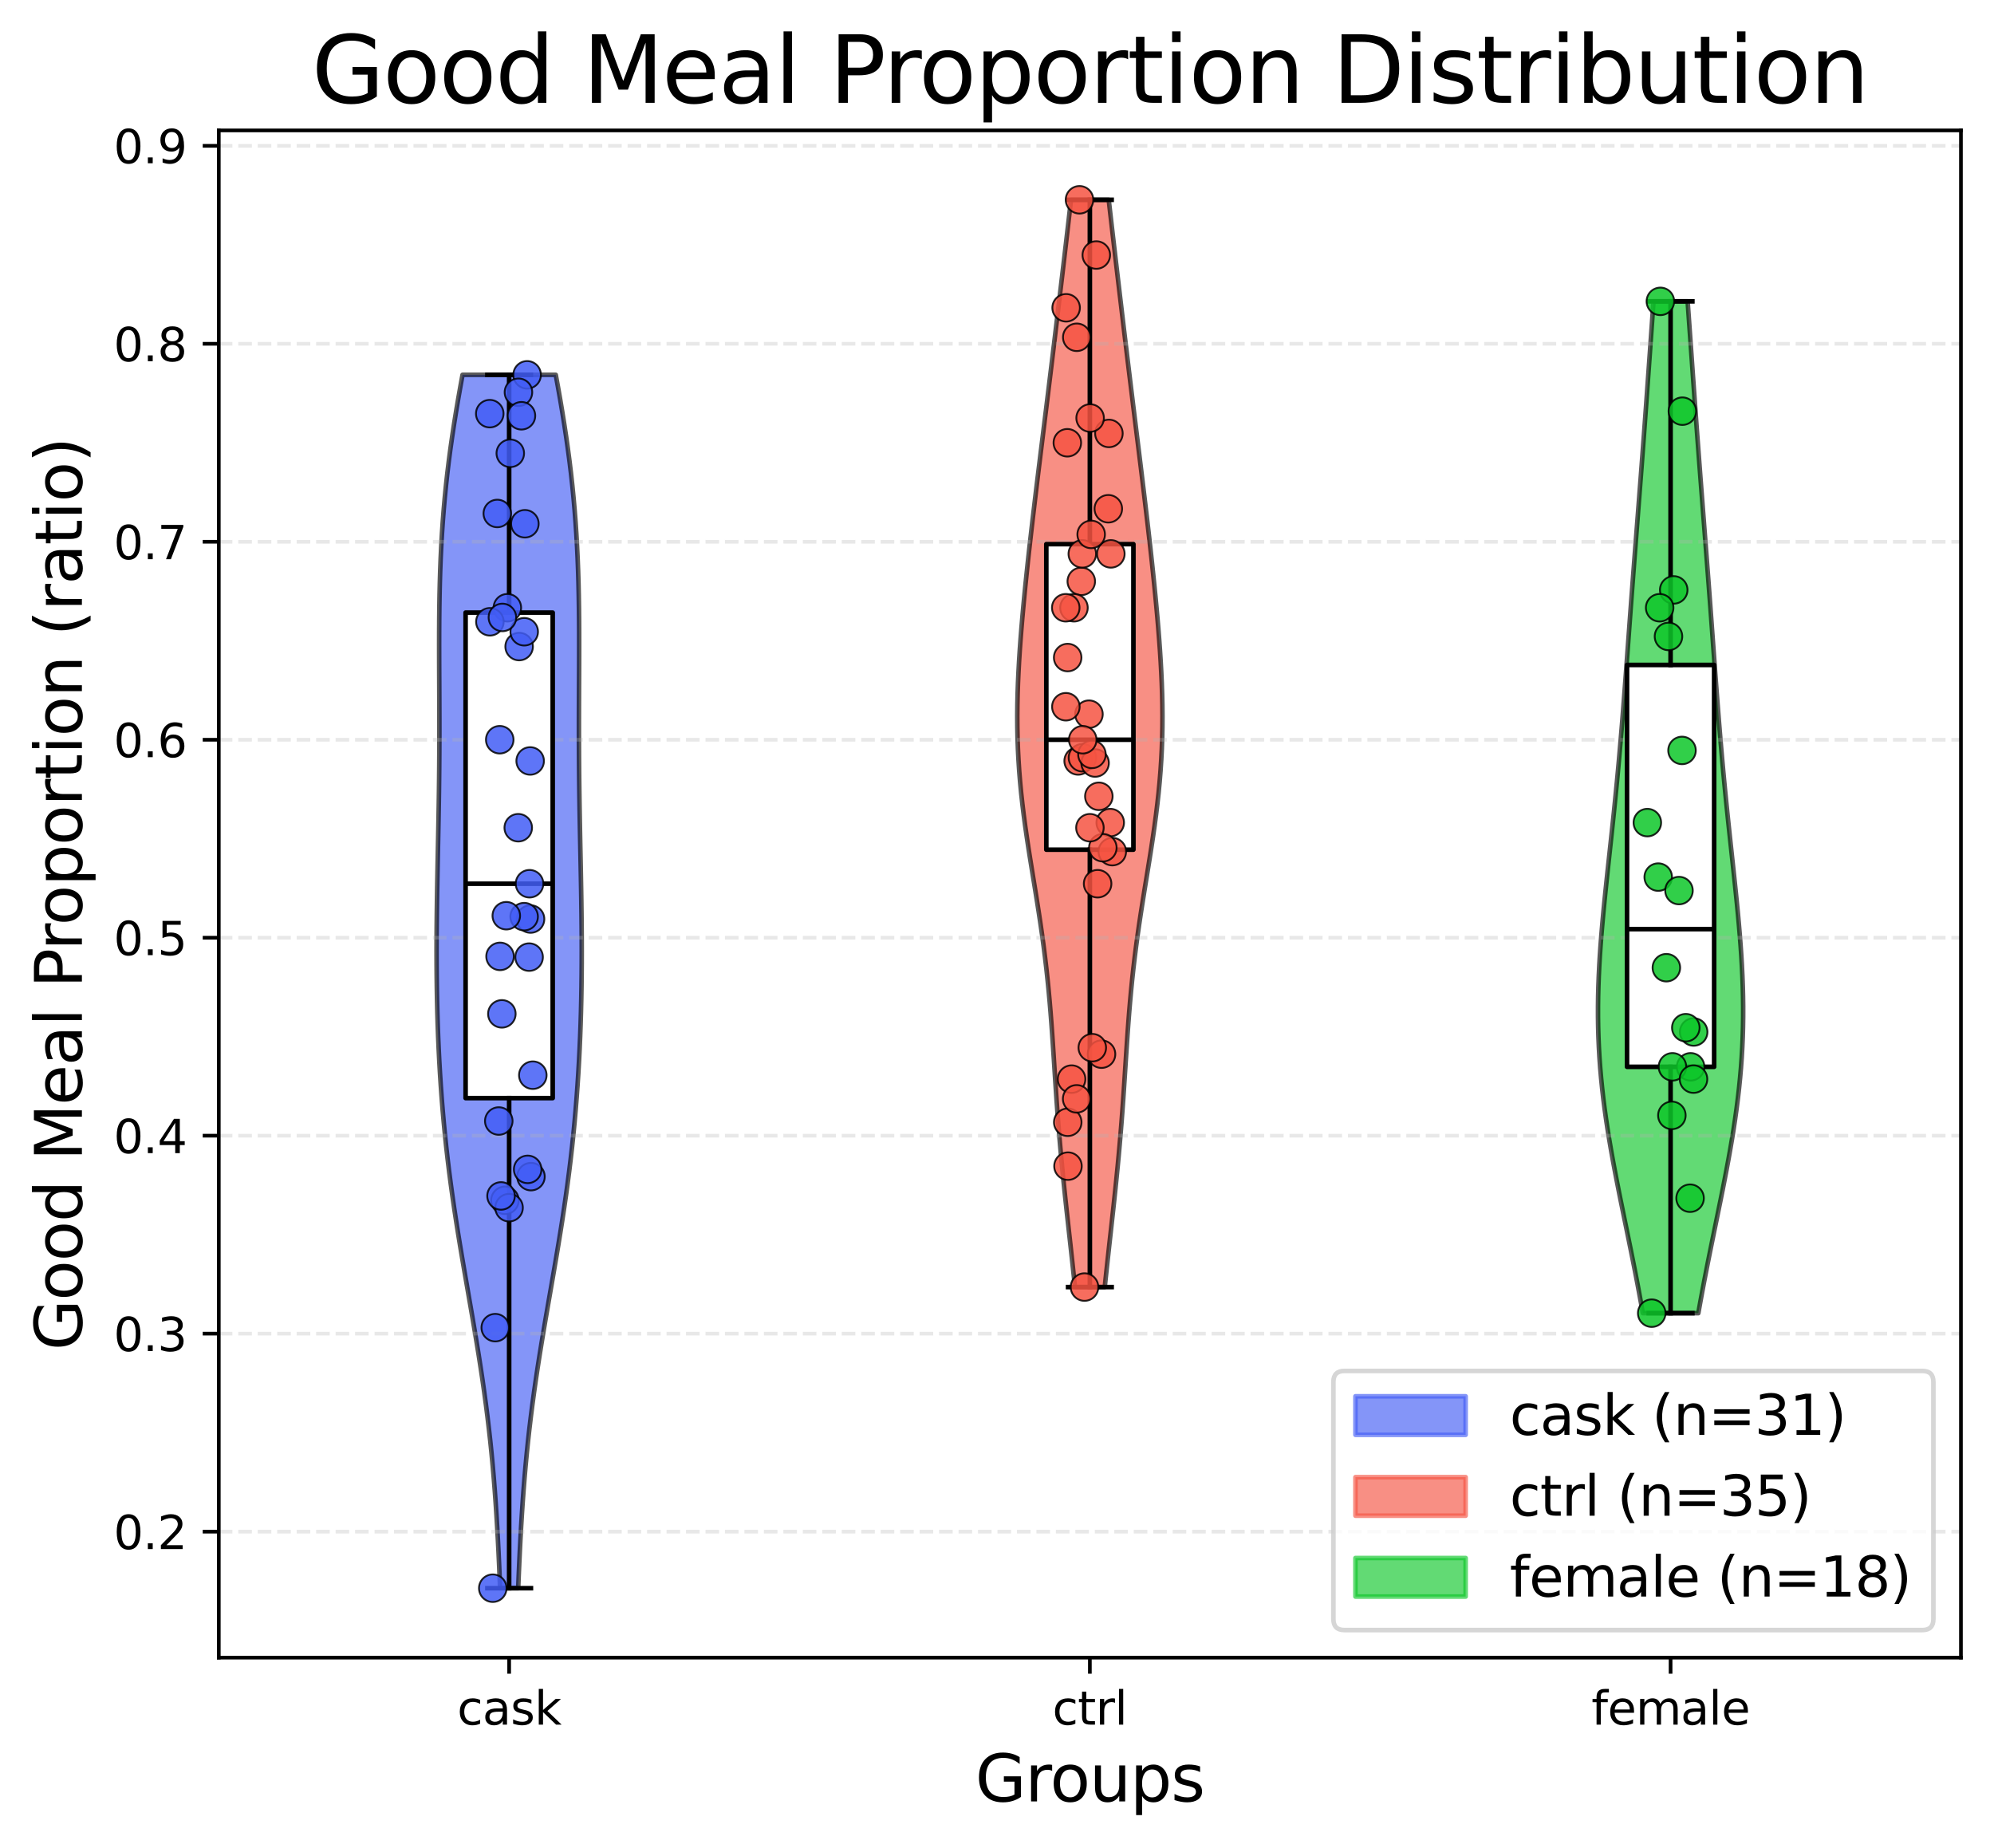 <?xml version="1.0" encoding="utf-8" standalone="no"?>
<!DOCTYPE svg PUBLIC "-//W3C//DTD SVG 1.1//EN"
  "http://www.w3.org/Graphics/SVG/1.1/DTD/svg11.dtd">
<svg xmlns:xlink="http://www.w3.org/1999/xlink" width="434.293pt" height="402.464pt" viewBox="0 0 434.293 402.464" xmlns="http://www.w3.org/2000/svg" version="1.1">
 <defs>
  <style type="text/css">*{stroke-linejoin: round; stroke-linecap: butt}</style>
 </defs>
 <g id="figure_1">
  <g id="patch_1">
   <path d="M 0 402.464 
L 434.293 402.464 
L 434.293 0 
L 0 0 
z
" style="fill: #ffffff"/>
  </g>
  <g id="axes_1">
   <g id="patch_2">
    <path d="M 47.653 361.037 
L 427.092 361.037 
L 427.092 28.397 
L 47.653 28.397 
z
" style="fill: #ffffff"/>
   </g>
   <g id="PolyCollection_1">
    <defs>
     <path id="m149f234df2" d="M 112.863 -56.547 
L 108.922 -56.547 
L 108.813 -59.217 
L 108.696 -61.886 
L 108.571 -64.556 
L 108.435 -67.225 
L 108.287 -69.895 
L 108.125 -72.564 
L 107.948 -75.234 
L 107.753 -77.903 
L 107.541 -80.573 
L 107.309 -83.242 
L 107.056 -85.912 
L 106.782 -88.581 
L 106.485 -91.25 
L 106.167 -93.92 
L 105.827 -96.589 
L 105.465 -99.259 
L 105.084 -101.928 
L 104.684 -104.598 
L 104.267 -107.267 
L 103.835 -109.937 
L 103.392 -112.606 
L 102.938 -115.276 
L 102.478 -117.945 
L 102.015 -120.614 
L 101.551 -123.284 
L 101.09 -125.953 
L 100.634 -128.623 
L 100.187 -131.292 
L 99.752 -133.962 
L 99.33 -136.631 
L 98.925 -139.301 
L 98.537 -141.97 
L 98.169 -144.64 
L 97.822 -147.309 
L 97.496 -149.978 
L 97.192 -152.648 
L 96.911 -155.317 
L 96.651 -157.987 
L 96.414 -160.656 
L 96.199 -163.326 
L 96.005 -165.995 
L 95.832 -168.665 
L 95.678 -171.334 
L 95.544 -174.004 
L 95.429 -176.673 
L 95.331 -179.342 
L 95.251 -182.012 
L 95.188 -184.681 
L 95.14 -187.351 
L 95.107 -190.02 
L 95.088 -192.69 
L 95.082 -195.359 
L 95.089 -198.029 
L 95.107 -200.698 
L 95.135 -203.368 
L 95.171 -206.037 
L 95.213 -208.706 
L 95.262 -211.376 
L 95.313 -214.045 
L 95.367 -216.715 
L 95.421 -219.384 
L 95.473 -222.054 
L 95.522 -224.723 
L 95.567 -227.393 
L 95.606 -230.062 
L 95.639 -232.732 
L 95.665 -235.401 
L 95.683 -238.07 
L 95.694 -240.74 
L 95.699 -243.409 
L 95.697 -246.079 
L 95.69 -248.748 
L 95.68 -251.418 
L 95.669 -254.087 
L 95.657 -256.757 
L 95.649 -259.426 
L 95.645 -262.096 
L 95.649 -264.765 
L 95.663 -267.434 
L 95.69 -270.104 
L 95.732 -272.773 
L 95.792 -275.443 
L 95.872 -278.112 
L 95.974 -280.782 
L 96.101 -283.451 
L 96.253 -286.121 
L 96.432 -288.79 
L 96.639 -291.46 
L 96.876 -294.129 
L 97.142 -296.798 
L 97.437 -299.468 
L 97.762 -302.137 
L 98.115 -304.807 
L 98.495 -307.476 
L 98.901 -310.146 
L 99.331 -312.815 
L 99.782 -315.485 
L 100.253 -318.154 
L 100.74 -320.824 
L 121.045 -320.824 
L 121.045 -320.824 
L 121.532 -318.154 
L 122.003 -315.485 
L 122.454 -312.815 
L 122.884 -310.146 
L 123.29 -307.476 
L 123.67 -304.807 
L 124.023 -302.137 
L 124.348 -299.468 
L 124.643 -296.798 
L 124.909 -294.129 
L 125.146 -291.46 
L 125.353 -288.79 
L 125.532 -286.121 
L 125.684 -283.451 
L 125.811 -280.782 
L 125.913 -278.112 
L 125.993 -275.443 
L 126.053 -272.773 
L 126.095 -270.104 
L 126.122 -267.434 
L 126.136 -264.765 
L 126.14 -262.096 
L 126.136 -259.426 
L 126.128 -256.757 
L 126.116 -254.087 
L 126.105 -251.418 
L 126.095 -248.748 
L 126.088 -246.079 
L 126.086 -243.409 
L 126.091 -240.74 
L 126.102 -238.07 
L 126.12 -235.401 
L 126.146 -232.732 
L 126.179 -230.062 
L 126.218 -227.393 
L 126.263 -224.723 
L 126.312 -222.054 
L 126.364 -219.384 
L 126.418 -216.715 
L 126.472 -214.045 
L 126.523 -211.376 
L 126.572 -208.706 
L 126.614 -206.037 
L 126.65 -203.368 
L 126.678 -200.698 
L 126.696 -198.029 
L 126.703 -195.359 
L 126.697 -192.69 
L 126.678 -190.02 
L 126.645 -187.351 
L 126.597 -184.681 
L 126.534 -182.012 
L 126.454 -179.342 
L 126.356 -176.673 
L 126.241 -174.004 
L 126.107 -171.334 
L 125.953 -168.665 
L 125.78 -165.995 
L 125.586 -163.326 
L 125.371 -160.656 
L 125.134 -157.987 
L 124.874 -155.317 
L 124.593 -152.648 
L 124.289 -149.978 
L 123.963 -147.309 
L 123.616 -144.64 
L 123.248 -141.97 
L 122.86 -139.301 
L 122.455 -136.631 
L 122.033 -133.962 
L 121.598 -131.292 
L 121.151 -128.623 
L 120.695 -125.953 
L 120.234 -123.284 
L 119.77 -120.614 
L 119.307 -117.945 
L 118.847 -115.276 
L 118.393 -112.606 
L 117.95 -109.937 
L 117.518 -107.267 
L 117.101 -104.598 
L 116.701 -101.928 
L 116.32 -99.259 
L 115.958 -96.589 
L 115.618 -93.92 
L 115.3 -91.25 
L 115.003 -88.581 
L 114.729 -85.912 
L 114.476 -83.242 
L 114.244 -80.573 
L 114.032 -77.903 
L 113.837 -75.234 
L 113.66 -72.564 
L 113.498 -69.895 
L 113.35 -67.225 
L 113.214 -64.556 
L 113.089 -61.886 
L 112.972 -59.217 
L 112.863 -56.547 
z
" style="stroke: #000000; stroke-opacity: 0.65"/>
    </defs>
    <g clip-path="url(#pdf82a7d4a0)">
     <use xlink:href="#m149f234df2" x="0" y="402.464" style="fill: #425df5; fill-opacity: 0.65; stroke: #000000; stroke-opacity: 0.65"/>
    </g>
   </g>
   <g id="PolyCollection_2">
    <defs>
     <path id="m8a3a10d1df" d="M 240.616 -122.133 
L 234.129 -122.133 
L 233.879 -124.525 
L 233.622 -126.918 
L 233.361 -129.31 
L 233.098 -131.702 
L 232.832 -134.094 
L 232.568 -136.486 
L 232.305 -138.878 
L 232.047 -141.27 
L 231.795 -143.662 
L 231.551 -146.054 
L 231.315 -148.446 
L 231.09 -150.838 
L 230.875 -153.23 
L 230.672 -155.622 
L 230.48 -158.014 
L 230.298 -160.406 
L 230.126 -162.798 
L 229.962 -165.19 
L 229.803 -167.583 
L 229.648 -169.975 
L 229.493 -172.367 
L 229.335 -174.759 
L 229.171 -177.151 
L 228.998 -179.543 
L 228.813 -181.935 
L 228.613 -184.327 
L 228.394 -186.719 
L 228.156 -189.111 
L 227.897 -191.503 
L 227.616 -193.895 
L 227.313 -196.287 
L 226.989 -198.679 
L 226.646 -201.071 
L 226.286 -203.463 
L 225.912 -205.856 
L 225.529 -208.248 
L 225.14 -210.64 
L 224.75 -213.032 
L 224.364 -215.424 
L 223.988 -217.816 
L 223.625 -220.208 
L 223.282 -222.6 
L 222.962 -224.992 
L 222.669 -227.384 
L 222.406 -229.776 
L 222.177 -232.168 
L 221.983 -234.56 
L 221.826 -236.952 
L 221.705 -239.344 
L 221.622 -241.736 
L 221.575 -244.129 
L 221.562 -246.521 
L 221.584 -248.913 
L 221.636 -251.305 
L 221.717 -253.697 
L 221.825 -256.089 
L 221.956 -258.481 
L 222.109 -260.873 
L 222.282 -263.265 
L 222.471 -265.657 
L 222.674 -268.049 
L 222.891 -270.441 
L 223.119 -272.833 
L 223.357 -275.225 
L 223.604 -277.617 
L 223.858 -280.009 
L 224.12 -282.402 
L 224.387 -284.794 
L 224.66 -287.186 
L 224.938 -289.578 
L 225.22 -291.97 
L 225.505 -294.362 
L 225.794 -296.754 
L 226.085 -299.146 
L 226.379 -301.538 
L 226.673 -303.93 
L 226.969 -306.322 
L 227.265 -308.714 
L 227.561 -311.106 
L 227.857 -313.498 
L 228.151 -315.89 
L 228.445 -318.282 
L 228.737 -320.675 
L 229.028 -323.067 
L 229.318 -325.459 
L 229.607 -327.851 
L 229.894 -330.243 
L 230.18 -332.635 
L 230.465 -335.027 
L 230.749 -337.419 
L 231.033 -339.811 
L 231.316 -342.203 
L 231.598 -344.595 
L 231.88 -346.987 
L 232.16 -349.379 
L 232.439 -351.771 
L 232.716 -354.163 
L 232.991 -356.555 
L 233.262 -358.947 
L 241.483 -358.947 
L 241.483 -358.947 
L 241.754 -356.555 
L 242.029 -354.163 
L 242.306 -351.771 
L 242.585 -349.379 
L 242.865 -346.987 
L 243.147 -344.595 
L 243.429 -342.203 
L 243.712 -339.811 
L 243.996 -337.419 
L 244.28 -335.027 
L 244.565 -332.635 
L 244.851 -330.243 
L 245.138 -327.851 
L 245.427 -325.459 
L 245.717 -323.067 
L 246.008 -320.675 
L 246.3 -318.282 
L 246.594 -315.89 
L 246.888 -313.498 
L 247.184 -311.106 
L 247.48 -308.714 
L 247.776 -306.322 
L 248.072 -303.93 
L 248.366 -301.538 
L 248.66 -299.146 
L 248.951 -296.754 
L 249.24 -294.362 
L 249.525 -291.97 
L 249.807 -289.578 
L 250.085 -287.186 
L 250.358 -284.794 
L 250.625 -282.402 
L 250.887 -280.009 
L 251.141 -277.617 
L 251.388 -275.225 
L 251.626 -272.833 
L 251.854 -270.441 
L 252.071 -268.049 
L 252.274 -265.657 
L 252.463 -263.265 
L 252.636 -260.873 
L 252.789 -258.481 
L 252.92 -256.089 
L 253.028 -253.697 
L 253.109 -251.305 
L 253.161 -248.913 
L 253.183 -246.521 
L 253.17 -244.129 
L 253.123 -241.736 
L 253.04 -239.344 
L 252.919 -236.952 
L 252.762 -234.56 
L 252.568 -232.168 
L 252.339 -229.776 
L 252.076 -227.384 
L 251.783 -224.992 
L 251.463 -222.6 
L 251.12 -220.208 
L 250.757 -217.816 
L 250.381 -215.424 
L 249.995 -213.032 
L 249.605 -210.64 
L 249.216 -208.248 
L 248.833 -205.856 
L 248.459 -203.463 
L 248.099 -201.071 
L 247.756 -198.679 
L 247.432 -196.287 
L 247.129 -193.895 
L 246.848 -191.503 
L 246.589 -189.111 
L 246.351 -186.719 
L 246.132 -184.327 
L 245.932 -181.935 
L 245.747 -179.543 
L 245.574 -177.151 
L 245.41 -174.759 
L 245.252 -172.367 
L 245.097 -169.975 
L 244.942 -167.583 
L 244.783 -165.19 
L 244.619 -162.798 
L 244.447 -160.406 
L 244.265 -158.014 
L 244.073 -155.622 
L 243.87 -153.23 
L 243.655 -150.838 
L 243.43 -148.446 
L 243.194 -146.054 
L 242.95 -143.662 
L 242.698 -141.27 
L 242.44 -138.878 
L 242.177 -136.486 
L 241.913 -134.094 
L 241.647 -131.702 
L 241.384 -129.31 
L 241.123 -126.918 
L 240.866 -124.525 
L 240.616 -122.133 
z
" style="stroke: #000000; stroke-opacity: 0.65"/>
    </defs>
    <g clip-path="url(#pdf82a7d4a0)">
     <use xlink:href="#m8a3a10d1df" x="0" y="402.464" style="fill: #f55442; fill-opacity: 0.65; stroke: #000000; stroke-opacity: 0.65"/>
    </g>
   </g>
   <g id="PolyCollection_3">
    <defs>
     <path id="maa2ea511d4" d="M 369.895 -116.448 
L 357.81 -116.448 
L 357.413 -118.674 
L 357.003 -120.9 
L 356.583 -123.126 
L 356.152 -125.352 
L 355.713 -127.578 
L 355.267 -129.805 
L 354.815 -132.031 
L 354.36 -134.257 
L 353.903 -136.483 
L 353.448 -138.709 
L 352.995 -140.935 
L 352.548 -143.161 
L 352.11 -145.387 
L 351.682 -147.613 
L 351.267 -149.839 
L 350.869 -152.065 
L 350.489 -154.291 
L 350.13 -156.517 
L 349.794 -158.743 
L 349.483 -160.969 
L 349.199 -163.195 
L 348.944 -165.421 
L 348.72 -167.647 
L 348.526 -169.873 
L 348.365 -172.1 
L 348.236 -174.326 
L 348.14 -176.552 
L 348.076 -178.778 
L 348.044 -181.004 
L 348.043 -183.23 
L 348.071 -185.456 
L 348.129 -187.682 
L 348.213 -189.908 
L 348.322 -192.134 
L 348.454 -194.36 
L 348.608 -196.586 
L 348.78 -198.812 
L 348.968 -201.038 
L 349.17 -203.264 
L 349.384 -205.49 
L 349.608 -207.716 
L 349.839 -209.942 
L 350.075 -212.168 
L 350.314 -214.395 
L 350.555 -216.621 
L 350.795 -218.847 
L 351.034 -221.073 
L 351.27 -223.299 
L 351.503 -225.525 
L 351.73 -227.751 
L 351.952 -229.977 
L 352.168 -232.203 
L 352.378 -234.429 
L 352.582 -236.655 
L 352.779 -238.881 
L 352.971 -241.107 
L 353.157 -243.333 
L 353.338 -245.559 
L 353.515 -247.785 
L 353.688 -250.011 
L 353.857 -252.237 
L 354.024 -254.464 
L 354.189 -256.69 
L 354.353 -258.916 
L 354.516 -261.142 
L 354.679 -263.368 
L 354.842 -265.594 
L 355.006 -267.82 
L 355.17 -270.046 
L 355.336 -272.272 
L 355.504 -274.498 
L 355.672 -276.724 
L 355.842 -278.95 
L 356.013 -281.176 
L 356.185 -283.402 
L 356.358 -285.628 
L 356.531 -287.854 
L 356.704 -290.08 
L 356.877 -292.306 
L 357.049 -294.532 
L 357.221 -296.759 
L 357.392 -298.985 
L 357.561 -301.211 
L 357.729 -303.437 
L 357.896 -305.663 
L 358.062 -307.889 
L 358.226 -310.115 
L 358.388 -312.341 
L 358.55 -314.567 
L 358.71 -316.793 
L 358.87 -319.019 
L 359.029 -321.245 
L 359.187 -323.471 
L 359.346 -325.697 
L 359.504 -327.923 
L 359.662 -330.149 
L 359.82 -332.375 
L 359.978 -334.601 
L 360.136 -336.827 
L 367.569 -336.827 
L 367.569 -336.827 
L 367.727 -334.601 
L 367.885 -332.375 
L 368.043 -330.149 
L 368.201 -327.923 
L 368.359 -325.697 
L 368.518 -323.471 
L 368.676 -321.245 
L 368.835 -319.019 
L 368.995 -316.793 
L 369.155 -314.567 
L 369.317 -312.341 
L 369.479 -310.115 
L 369.643 -307.889 
L 369.809 -305.663 
L 369.976 -303.437 
L 370.144 -301.211 
L 370.313 -298.985 
L 370.484 -296.759 
L 370.656 -294.532 
L 370.828 -292.306 
L 371.001 -290.08 
L 371.174 -287.854 
L 371.347 -285.628 
L 371.52 -283.402 
L 371.692 -281.176 
L 371.863 -278.95 
L 372.033 -276.724 
L 372.201 -274.498 
L 372.369 -272.272 
L 372.535 -270.046 
L 372.699 -267.82 
L 372.863 -265.594 
L 373.026 -263.368 
L 373.189 -261.142 
L 373.352 -258.916 
L 373.516 -256.69 
L 373.681 -254.464 
L 373.848 -252.237 
L 374.017 -250.011 
L 374.19 -247.785 
L 374.367 -245.559 
L 374.548 -243.333 
L 374.734 -241.107 
L 374.926 -238.881 
L 375.123 -236.655 
L 375.327 -234.429 
L 375.537 -232.203 
L 375.753 -229.977 
L 375.975 -227.751 
L 376.202 -225.525 
L 376.435 -223.299 
L 376.671 -221.073 
L 376.91 -218.847 
L 377.15 -216.621 
L 377.391 -214.395 
L 377.63 -212.168 
L 377.866 -209.942 
L 378.097 -207.716 
L 378.321 -205.49 
L 378.535 -203.264 
L 378.737 -201.038 
L 378.925 -198.812 
L 379.097 -196.586 
L 379.251 -194.36 
L 379.383 -192.134 
L 379.492 -189.908 
L 379.576 -187.682 
L 379.634 -185.456 
L 379.663 -183.23 
L 379.661 -181.004 
L 379.629 -178.778 
L 379.565 -176.552 
L 379.469 -174.326 
L 379.34 -172.1 
L 379.179 -169.873 
L 378.985 -167.647 
L 378.761 -165.421 
L 378.506 -163.195 
L 378.222 -160.969 
L 377.911 -158.743 
L 377.575 -156.517 
L 377.216 -154.291 
L 376.836 -152.065 
L 376.438 -149.839 
L 376.023 -147.613 
L 375.595 -145.387 
L 375.157 -143.161 
L 374.71 -140.935 
L 374.257 -138.709 
L 373.802 -136.483 
L 373.345 -134.257 
L 372.89 -132.031 
L 372.438 -129.805 
L 371.992 -127.578 
L 371.553 -125.352 
L 371.122 -123.126 
L 370.702 -120.9 
L 370.292 -118.674 
L 369.895 -116.448 
z
" style="stroke: #000000; stroke-opacity: 0.65"/>
    </defs>
    <g clip-path="url(#pdf82a7d4a0)">
     <use xlink:href="#maa2ea511d4" x="0" y="402.464" style="fill: #0ec72a; fill-opacity: 0.65; stroke: #000000; stroke-opacity: 0.65"/>
    </g>
   </g>
   <g id="matplotlib.axis_1">
    <g id="xtick_1">
     <g id="line2d_1">
      <defs>
       <path id="mf55b69b6d4" d="M 0 0 
L 0 3.5 
" style="stroke: #000000; stroke-width: 0.8"/>
      </defs>
      <g>
       <use xlink:href="#mf55b69b6d4" x="110.892" y="361.037" style="stroke: #000000; stroke-width: 0.8"/>
      </g>
     </g>
     <g id="text_1">
      <!-- cask -->
      <g transform="translate(99.579 375.635) scale(0.1 -0.1)">
       <defs>
        <path id="DejaVuSans-63" d="M 3122 3366 
L 3122 2828 
Q 2878 2963 2633 3030 
Q 2388 3097 2138 3097 
Q 1578 3097 1268 2742 
Q 959 2388 959 1747 
Q 959 1106 1268 751 
Q 1578 397 2138 397 
Q 2388 397 2633 464 
Q 2878 531 3122 666 
L 3122 134 
Q 2881 22 2623 -34 
Q 2366 -91 2075 -91 
Q 1284 -91 818 406 
Q 353 903 353 1747 
Q 353 2603 823 3093 
Q 1294 3584 2113 3584 
Q 2378 3584 2631 3529 
Q 2884 3475 3122 3366 
z
" transform="scale(0.016)"/>
        <path id="DejaVuSans-61" d="M 2194 1759 
Q 1497 1759 1228 1600 
Q 959 1441 959 1056 
Q 959 750 1161 570 
Q 1363 391 1709 391 
Q 2188 391 2477 730 
Q 2766 1069 2766 1631 
L 2766 1759 
L 2194 1759 
z
M 3341 1997 
L 3341 0 
L 2766 0 
L 2766 531 
Q 2569 213 2275 61 
Q 1981 -91 1556 -91 
Q 1019 -91 701 211 
Q 384 513 384 1019 
Q 384 1609 779 1909 
Q 1175 2209 1959 2209 
L 2766 2209 
L 2766 2266 
Q 2766 2663 2505 2880 
Q 2244 3097 1772 3097 
Q 1472 3097 1187 3025 
Q 903 2953 641 2809 
L 641 3341 
Q 956 3463 1253 3523 
Q 1550 3584 1831 3584 
Q 2591 3584 2966 3190 
Q 3341 2797 3341 1997 
z
" transform="scale(0.016)"/>
        <path id="DejaVuSans-73" d="M 2834 3397 
L 2834 2853 
Q 2591 2978 2328 3040 
Q 2066 3103 1784 3103 
Q 1356 3103 1142 2972 
Q 928 2841 928 2578 
Q 928 2378 1081 2264 
Q 1234 2150 1697 2047 
L 1894 2003 
Q 2506 1872 2764 1633 
Q 3022 1394 3022 966 
Q 3022 478 2636 193 
Q 2250 -91 1575 -91 
Q 1294 -91 989 -36 
Q 684 19 347 128 
L 347 722 
Q 666 556 975 473 
Q 1284 391 1588 391 
Q 1994 391 2212 530 
Q 2431 669 2431 922 
Q 2431 1156 2273 1281 
Q 2116 1406 1581 1522 
L 1381 1569 
Q 847 1681 609 1914 
Q 372 2147 372 2553 
Q 372 3047 722 3315 
Q 1072 3584 1716 3584 
Q 2034 3584 2315 3537 
Q 2597 3491 2834 3397 
z
" transform="scale(0.016)"/>
        <path id="DejaVuSans-6b" d="M 581 4863 
L 1159 4863 
L 1159 1991 
L 2875 3500 
L 3609 3500 
L 1753 1863 
L 3688 0 
L 2938 0 
L 1159 1709 
L 1159 0 
L 581 0 
L 581 4863 
z
" transform="scale(0.016)"/>
       </defs>
       <use xlink:href="#DejaVuSans-63"/>
       <use xlink:href="#DejaVuSans-61" x="54.98"/>
       <use xlink:href="#DejaVuSans-73" x="116.26"/>
       <use xlink:href="#DejaVuSans-6b" x="168.359"/>
      </g>
     </g>
    </g>
    <g id="xtick_2">
     <g id="line2d_2">
      <g>
       <use xlink:href="#mf55b69b6d4" x="237.373" y="361.037" style="stroke: #000000; stroke-width: 0.8"/>
      </g>
     </g>
     <g id="text_2">
      <!-- ctrl -->
      <g transform="translate(229.219 375.635) scale(0.1 -0.1)">
       <defs>
        <path id="DejaVuSans-74" d="M 1172 4494 
L 1172 3500 
L 2356 3500 
L 2356 3053 
L 1172 3053 
L 1172 1153 
Q 1172 725 1289 603 
Q 1406 481 1766 481 
L 2356 481 
L 2356 0 
L 1766 0 
Q 1100 0 847 248 
Q 594 497 594 1153 
L 594 3053 
L 172 3053 
L 172 3500 
L 594 3500 
L 594 4494 
L 1172 4494 
z
" transform="scale(0.016)"/>
        <path id="DejaVuSans-72" d="M 2631 2963 
Q 2534 3019 2420 3045 
Q 2306 3072 2169 3072 
Q 1681 3072 1420 2755 
Q 1159 2438 1159 1844 
L 1159 0 
L 581 0 
L 581 3500 
L 1159 3500 
L 1159 2956 
Q 1341 3275 1631 3429 
Q 1922 3584 2338 3584 
Q 2397 3584 2469 3576 
Q 2541 3569 2628 3553 
L 2631 2963 
z
" transform="scale(0.016)"/>
        <path id="DejaVuSans-6c" d="M 603 4863 
L 1178 4863 
L 1178 0 
L 603 0 
L 603 4863 
z
" transform="scale(0.016)"/>
       </defs>
       <use xlink:href="#DejaVuSans-63"/>
       <use xlink:href="#DejaVuSans-74" x="54.98"/>
       <use xlink:href="#DejaVuSans-72" x="94.189"/>
       <use xlink:href="#DejaVuSans-6c" x="135.303"/>
      </g>
     </g>
    </g>
    <g id="xtick_3">
     <g id="line2d_3">
      <g>
       <use xlink:href="#mf55b69b6d4" x="363.853" y="361.037" style="stroke: #000000; stroke-width: 0.8"/>
      </g>
     </g>
     <g id="text_3">
      <!-- female -->
      <g transform="translate(346.616 375.635) scale(0.1 -0.1)">
       <defs>
        <path id="DejaVuSans-66" d="M 2375 4863 
L 2375 4384 
L 1825 4384 
Q 1516 4384 1395 4259 
Q 1275 4134 1275 3809 
L 1275 3500 
L 2222 3500 
L 2222 3053 
L 1275 3053 
L 1275 0 
L 697 0 
L 697 3053 
L 147 3053 
L 147 3500 
L 697 3500 
L 697 3744 
Q 697 4328 969 4595 
Q 1241 4863 1831 4863 
L 2375 4863 
z
" transform="scale(0.016)"/>
        <path id="DejaVuSans-65" d="M 3597 1894 
L 3597 1613 
L 953 1613 
Q 991 1019 1311 708 
Q 1631 397 2203 397 
Q 2534 397 2845 478 
Q 3156 559 3463 722 
L 3463 178 
Q 3153 47 2828 -22 
Q 2503 -91 2169 -91 
Q 1331 -91 842 396 
Q 353 884 353 1716 
Q 353 2575 817 3079 
Q 1281 3584 2069 3584 
Q 2775 3584 3186 3129 
Q 3597 2675 3597 1894 
z
M 3022 2063 
Q 3016 2534 2758 2815 
Q 2500 3097 2075 3097 
Q 1594 3097 1305 2825 
Q 1016 2553 972 2059 
L 3022 2063 
z
" transform="scale(0.016)"/>
        <path id="DejaVuSans-6d" d="M 3328 2828 
Q 3544 3216 3844 3400 
Q 4144 3584 4550 3584 
Q 5097 3584 5394 3201 
Q 5691 2819 5691 2113 
L 5691 0 
L 5113 0 
L 5113 2094 
Q 5113 2597 4934 2840 
Q 4756 3084 4391 3084 
Q 3944 3084 3684 2787 
Q 3425 2491 3425 1978 
L 3425 0 
L 2847 0 
L 2847 2094 
Q 2847 2600 2669 2842 
Q 2491 3084 2119 3084 
Q 1678 3084 1418 2786 
Q 1159 2488 1159 1978 
L 1159 0 
L 581 0 
L 581 3500 
L 1159 3500 
L 1159 2956 
Q 1356 3278 1631 3431 
Q 1906 3584 2284 3584 
Q 2666 3584 2933 3390 
Q 3200 3197 3328 2828 
z
" transform="scale(0.016)"/>
       </defs>
       <use xlink:href="#DejaVuSans-66"/>
       <use xlink:href="#DejaVuSans-65" x="35.205"/>
       <use xlink:href="#DejaVuSans-6d" x="96.729"/>
       <use xlink:href="#DejaVuSans-61" x="194.141"/>
       <use xlink:href="#DejaVuSans-6c" x="255.42"/>
       <use xlink:href="#DejaVuSans-65" x="283.203"/>
      </g>
     </g>
    </g>
    <g id="text_4">
     <!-- Groups -->
     <g transform="translate(212.419 392.353) scale(0.14 -0.14)">
      <defs>
       <path id="DejaVuSans-47" d="M 3809 666 
L 3809 1919 
L 2778 1919 
L 2778 2438 
L 4434 2438 
L 4434 434 
Q 4069 175 3628 42 
Q 3188 -91 2688 -91 
Q 1594 -91 976 548 
Q 359 1188 359 2328 
Q 359 3472 976 4111 
Q 1594 4750 2688 4750 
Q 3144 4750 3555 4637 
Q 3966 4525 4313 4306 
L 4313 3634 
Q 3963 3931 3569 4081 
Q 3175 4231 2741 4231 
Q 1884 4231 1454 3753 
Q 1025 3275 1025 2328 
Q 1025 1384 1454 906 
Q 1884 428 2741 428 
Q 3075 428 3337 486 
Q 3600 544 3809 666 
z
" transform="scale(0.016)"/>
       <path id="DejaVuSans-6f" d="M 1959 3097 
Q 1497 3097 1228 2736 
Q 959 2375 959 1747 
Q 959 1119 1226 758 
Q 1494 397 1959 397 
Q 2419 397 2687 759 
Q 2956 1122 2956 1747 
Q 2956 2369 2687 2733 
Q 2419 3097 1959 3097 
z
M 1959 3584 
Q 2709 3584 3137 3096 
Q 3566 2609 3566 1747 
Q 3566 888 3137 398 
Q 2709 -91 1959 -91 
Q 1206 -91 779 398 
Q 353 888 353 1747 
Q 353 2609 779 3096 
Q 1206 3584 1959 3584 
z
" transform="scale(0.016)"/>
       <path id="DejaVuSans-75" d="M 544 1381 
L 544 3500 
L 1119 3500 
L 1119 1403 
Q 1119 906 1312 657 
Q 1506 409 1894 409 
Q 2359 409 2629 706 
Q 2900 1003 2900 1516 
L 2900 3500 
L 3475 3500 
L 3475 0 
L 2900 0 
L 2900 538 
Q 2691 219 2414 64 
Q 2138 -91 1772 -91 
Q 1169 -91 856 284 
Q 544 659 544 1381 
z
M 1991 3584 
L 1991 3584 
z
" transform="scale(0.016)"/>
       <path id="DejaVuSans-70" d="M 1159 525 
L 1159 -1331 
L 581 -1331 
L 581 3500 
L 1159 3500 
L 1159 2969 
Q 1341 3281 1617 3432 
Q 1894 3584 2278 3584 
Q 2916 3584 3314 3078 
Q 3713 2572 3713 1747 
Q 3713 922 3314 415 
Q 2916 -91 2278 -91 
Q 1894 -91 1617 61 
Q 1341 213 1159 525 
z
M 3116 1747 
Q 3116 2381 2855 2742 
Q 2594 3103 2138 3103 
Q 1681 3103 1420 2742 
Q 1159 2381 1159 1747 
Q 1159 1113 1420 752 
Q 1681 391 2138 391 
Q 2594 391 2855 752 
Q 3116 1113 3116 1747 
z
" transform="scale(0.016)"/>
      </defs>
      <use xlink:href="#DejaVuSans-47"/>
      <use xlink:href="#DejaVuSans-72" x="77.49"/>
      <use xlink:href="#DejaVuSans-6f" x="116.354"/>
      <use xlink:href="#DejaVuSans-75" x="177.535"/>
      <use xlink:href="#DejaVuSans-70" x="240.914"/>
      <use xlink:href="#DejaVuSans-73" x="304.391"/>
     </g>
    </g>
   </g>
   <g id="matplotlib.axis_2">
    <g id="ytick_1">
     <g id="line2d_4">
      <path d="M 47.653 333.597 
L 427.092 333.597 
" clip-path="url(#pdf82a7d4a0)" style="fill: none; stroke-dasharray: 2.96,1.28; stroke-dashoffset: 0; stroke: #b0b0b0; stroke-opacity: 0.3; stroke-width: 0.8"/>
     </g>
     <g id="line2d_5">
      <defs>
       <path id="m77918115a8" d="M 0 0 
L -3.5 0 
" style="stroke: #000000; stroke-width: 0.8"/>
      </defs>
      <g>
       <use xlink:href="#m77918115a8" x="47.653" y="333.597" style="stroke: #000000; stroke-width: 0.8"/>
      </g>
     </g>
     <g id="text_5">
      <!-- 0.2 -->
      <g transform="translate(24.749 337.396) scale(0.1 -0.1)">
       <defs>
        <path id="DejaVuSans-30" d="M 2034 4250 
Q 1547 4250 1301 3770 
Q 1056 3291 1056 2328 
Q 1056 1369 1301 889 
Q 1547 409 2034 409 
Q 2525 409 2770 889 
Q 3016 1369 3016 2328 
Q 3016 3291 2770 3770 
Q 2525 4250 2034 4250 
z
M 2034 4750 
Q 2819 4750 3233 4129 
Q 3647 3509 3647 2328 
Q 3647 1150 3233 529 
Q 2819 -91 2034 -91 
Q 1250 -91 836 529 
Q 422 1150 422 2328 
Q 422 3509 836 4129 
Q 1250 4750 2034 4750 
z
" transform="scale(0.016)"/>
        <path id="DejaVuSans-2e" d="M 684 794 
L 1344 794 
L 1344 0 
L 684 0 
L 684 794 
z
" transform="scale(0.016)"/>
        <path id="DejaVuSans-32" d="M 1228 531 
L 3431 531 
L 3431 0 
L 469 0 
L 469 531 
Q 828 903 1448 1529 
Q 2069 2156 2228 2338 
Q 2531 2678 2651 2914 
Q 2772 3150 2772 3378 
Q 2772 3750 2511 3984 
Q 2250 4219 1831 4219 
Q 1534 4219 1204 4116 
Q 875 4013 500 3803 
L 500 4441 
Q 881 4594 1212 4672 
Q 1544 4750 1819 4750 
Q 2544 4750 2975 4387 
Q 3406 4025 3406 3419 
Q 3406 3131 3298 2873 
Q 3191 2616 2906 2266 
Q 2828 2175 2409 1742 
Q 1991 1309 1228 531 
z
" transform="scale(0.016)"/>
       </defs>
       <use xlink:href="#DejaVuSans-30"/>
       <use xlink:href="#DejaVuSans-2e" x="63.623"/>
       <use xlink:href="#DejaVuSans-32" x="95.41"/>
      </g>
     </g>
    </g>
    <g id="ytick_2">
     <g id="line2d_6">
      <path d="M 47.653 290.477 
L 427.092 290.477 
" clip-path="url(#pdf82a7d4a0)" style="fill: none; stroke-dasharray: 2.96,1.28; stroke-dashoffset: 0; stroke: #b0b0b0; stroke-opacity: 0.3; stroke-width: 0.8"/>
     </g>
     <g id="line2d_7">
      <g>
       <use xlink:href="#m77918115a8" x="47.653" y="290.477" style="stroke: #000000; stroke-width: 0.8"/>
      </g>
     </g>
     <g id="text_6">
      <!-- 0.3 -->
      <g transform="translate(24.749 294.276) scale(0.1 -0.1)">
       <defs>
        <path id="DejaVuSans-33" d="M 2597 2516 
Q 3050 2419 3304 2112 
Q 3559 1806 3559 1356 
Q 3559 666 3084 287 
Q 2609 -91 1734 -91 
Q 1441 -91 1130 -33 
Q 819 25 488 141 
L 488 750 
Q 750 597 1062 519 
Q 1375 441 1716 441 
Q 2309 441 2620 675 
Q 2931 909 2931 1356 
Q 2931 1769 2642 2001 
Q 2353 2234 1838 2234 
L 1294 2234 
L 1294 2753 
L 1863 2753 
Q 2328 2753 2575 2939 
Q 2822 3125 2822 3475 
Q 2822 3834 2567 4026 
Q 2313 4219 1838 4219 
Q 1578 4219 1281 4162 
Q 984 4106 628 3988 
L 628 4550 
Q 988 4650 1302 4700 
Q 1616 4750 1894 4750 
Q 2613 4750 3031 4423 
Q 3450 4097 3450 3541 
Q 3450 3153 3228 2886 
Q 3006 2619 2597 2516 
z
" transform="scale(0.016)"/>
       </defs>
       <use xlink:href="#DejaVuSans-30"/>
       <use xlink:href="#DejaVuSans-2e" x="63.623"/>
       <use xlink:href="#DejaVuSans-33" x="95.41"/>
      </g>
     </g>
    </g>
    <g id="ytick_3">
     <g id="line2d_8">
      <path d="M 47.653 247.357 
L 427.092 247.357 
" clip-path="url(#pdf82a7d4a0)" style="fill: none; stroke-dasharray: 2.96,1.28; stroke-dashoffset: 0; stroke: #b0b0b0; stroke-opacity: 0.3; stroke-width: 0.8"/>
     </g>
     <g id="line2d_9">
      <g>
       <use xlink:href="#m77918115a8" x="47.653" y="247.357" style="stroke: #000000; stroke-width: 0.8"/>
      </g>
     </g>
     <g id="text_7">
      <!-- 0.4 -->
      <g transform="translate(24.749 251.156) scale(0.1 -0.1)">
       <defs>
        <path id="DejaVuSans-34" d="M 2419 4116 
L 825 1625 
L 2419 1625 
L 2419 4116 
z
M 2253 4666 
L 3047 4666 
L 3047 1625 
L 3713 1625 
L 3713 1100 
L 3047 1100 
L 3047 0 
L 2419 0 
L 2419 1100 
L 313 1100 
L 313 1709 
L 2253 4666 
z
" transform="scale(0.016)"/>
       </defs>
       <use xlink:href="#DejaVuSans-30"/>
       <use xlink:href="#DejaVuSans-2e" x="63.623"/>
       <use xlink:href="#DejaVuSans-34" x="95.41"/>
      </g>
     </g>
    </g>
    <g id="ytick_4">
     <g id="line2d_10">
      <path d="M 47.653 204.237 
L 427.092 204.237 
" clip-path="url(#pdf82a7d4a0)" style="fill: none; stroke-dasharray: 2.96,1.28; stroke-dashoffset: 0; stroke: #b0b0b0; stroke-opacity: 0.3; stroke-width: 0.8"/>
     </g>
     <g id="line2d_11">
      <g>
       <use xlink:href="#m77918115a8" x="47.653" y="204.237" style="stroke: #000000; stroke-width: 0.8"/>
      </g>
     </g>
     <g id="text_8">
      <!-- 0.5 -->
      <g transform="translate(24.749 208.036) scale(0.1 -0.1)">
       <defs>
        <path id="DejaVuSans-35" d="M 691 4666 
L 3169 4666 
L 3169 4134 
L 1269 4134 
L 1269 2991 
Q 1406 3038 1543 3061 
Q 1681 3084 1819 3084 
Q 2600 3084 3056 2656 
Q 3513 2228 3513 1497 
Q 3513 744 3044 326 
Q 2575 -91 1722 -91 
Q 1428 -91 1123 -41 
Q 819 9 494 109 
L 494 744 
Q 775 591 1075 516 
Q 1375 441 1709 441 
Q 2250 441 2565 725 
Q 2881 1009 2881 1497 
Q 2881 1984 2565 2268 
Q 2250 2553 1709 2553 
Q 1456 2553 1204 2497 
Q 953 2441 691 2322 
L 691 4666 
z
" transform="scale(0.016)"/>
       </defs>
       <use xlink:href="#DejaVuSans-30"/>
       <use xlink:href="#DejaVuSans-2e" x="63.623"/>
       <use xlink:href="#DejaVuSans-35" x="95.41"/>
      </g>
     </g>
    </g>
    <g id="ytick_5">
     <g id="line2d_12">
      <path d="M 47.653 161.117 
L 427.092 161.117 
" clip-path="url(#pdf82a7d4a0)" style="fill: none; stroke-dasharray: 2.96,1.28; stroke-dashoffset: 0; stroke: #b0b0b0; stroke-opacity: 0.3; stroke-width: 0.8"/>
     </g>
     <g id="line2d_13">
      <g>
       <use xlink:href="#m77918115a8" x="47.653" y="161.117" style="stroke: #000000; stroke-width: 0.8"/>
      </g>
     </g>
     <g id="text_9">
      <!-- 0.6 -->
      <g transform="translate(24.749 164.916) scale(0.1 -0.1)">
       <defs>
        <path id="DejaVuSans-36" d="M 2113 2584 
Q 1688 2584 1439 2293 
Q 1191 2003 1191 1497 
Q 1191 994 1439 701 
Q 1688 409 2113 409 
Q 2538 409 2786 701 
Q 3034 994 3034 1497 
Q 3034 2003 2786 2293 
Q 2538 2584 2113 2584 
z
M 3366 4563 
L 3366 3988 
Q 3128 4100 2886 4159 
Q 2644 4219 2406 4219 
Q 1781 4219 1451 3797 
Q 1122 3375 1075 2522 
Q 1259 2794 1537 2939 
Q 1816 3084 2150 3084 
Q 2853 3084 3261 2657 
Q 3669 2231 3669 1497 
Q 3669 778 3244 343 
Q 2819 -91 2113 -91 
Q 1303 -91 875 529 
Q 447 1150 447 2328 
Q 447 3434 972 4092 
Q 1497 4750 2381 4750 
Q 2619 4750 2861 4703 
Q 3103 4656 3366 4563 
z
" transform="scale(0.016)"/>
       </defs>
       <use xlink:href="#DejaVuSans-30"/>
       <use xlink:href="#DejaVuSans-2e" x="63.623"/>
       <use xlink:href="#DejaVuSans-36" x="95.41"/>
      </g>
     </g>
    </g>
    <g id="ytick_6">
     <g id="line2d_14">
      <path d="M 47.653 117.997 
L 427.092 117.997 
" clip-path="url(#pdf82a7d4a0)" style="fill: none; stroke-dasharray: 2.96,1.28; stroke-dashoffset: 0; stroke: #b0b0b0; stroke-opacity: 0.3; stroke-width: 0.8"/>
     </g>
     <g id="line2d_15">
      <g>
       <use xlink:href="#m77918115a8" x="47.653" y="117.997" style="stroke: #000000; stroke-width: 0.8"/>
      </g>
     </g>
     <g id="text_10">
      <!-- 0.7 -->
      <g transform="translate(24.749 121.796) scale(0.1 -0.1)">
       <defs>
        <path id="DejaVuSans-37" d="M 525 4666 
L 3525 4666 
L 3525 4397 
L 1831 0 
L 1172 0 
L 2766 4134 
L 525 4134 
L 525 4666 
z
" transform="scale(0.016)"/>
       </defs>
       <use xlink:href="#DejaVuSans-30"/>
       <use xlink:href="#DejaVuSans-2e" x="63.623"/>
       <use xlink:href="#DejaVuSans-37" x="95.41"/>
      </g>
     </g>
    </g>
    <g id="ytick_7">
     <g id="line2d_16">
      <path d="M 47.653 74.877 
L 427.092 74.877 
" clip-path="url(#pdf82a7d4a0)" style="fill: none; stroke-dasharray: 2.96,1.28; stroke-dashoffset: 0; stroke: #b0b0b0; stroke-opacity: 0.3; stroke-width: 0.8"/>
     </g>
     <g id="line2d_17">
      <g>
       <use xlink:href="#m77918115a8" x="47.653" y="74.877" style="stroke: #000000; stroke-width: 0.8"/>
      </g>
     </g>
     <g id="text_11">
      <!-- 0.8 -->
      <g transform="translate(24.749 78.676) scale(0.1 -0.1)">
       <defs>
        <path id="DejaVuSans-38" d="M 2034 2216 
Q 1584 2216 1326 1975 
Q 1069 1734 1069 1313 
Q 1069 891 1326 650 
Q 1584 409 2034 409 
Q 2484 409 2743 651 
Q 3003 894 3003 1313 
Q 3003 1734 2745 1975 
Q 2488 2216 2034 2216 
z
M 1403 2484 
Q 997 2584 770 2862 
Q 544 3141 544 3541 
Q 544 4100 942 4425 
Q 1341 4750 2034 4750 
Q 2731 4750 3128 4425 
Q 3525 4100 3525 3541 
Q 3525 3141 3298 2862 
Q 3072 2584 2669 2484 
Q 3125 2378 3379 2068 
Q 3634 1759 3634 1313 
Q 3634 634 3220 271 
Q 2806 -91 2034 -91 
Q 1263 -91 848 271 
Q 434 634 434 1313 
Q 434 1759 690 2068 
Q 947 2378 1403 2484 
z
M 1172 3481 
Q 1172 3119 1398 2916 
Q 1625 2713 2034 2713 
Q 2441 2713 2670 2916 
Q 2900 3119 2900 3481 
Q 2900 3844 2670 4047 
Q 2441 4250 2034 4250 
Q 1625 4250 1398 4047 
Q 1172 3844 1172 3481 
z
" transform="scale(0.016)"/>
       </defs>
       <use xlink:href="#DejaVuSans-30"/>
       <use xlink:href="#DejaVuSans-2e" x="63.623"/>
       <use xlink:href="#DejaVuSans-38" x="95.41"/>
      </g>
     </g>
    </g>
    <g id="ytick_8">
     <g id="line2d_18">
      <path d="M 47.653 31.757 
L 427.092 31.757 
" clip-path="url(#pdf82a7d4a0)" style="fill: none; stroke-dasharray: 2.96,1.28; stroke-dashoffset: 0; stroke: #b0b0b0; stroke-opacity: 0.3; stroke-width: 0.8"/>
     </g>
     <g id="line2d_19">
      <g>
       <use xlink:href="#m77918115a8" x="47.653" y="31.757" style="stroke: #000000; stroke-width: 0.8"/>
      </g>
     </g>
     <g id="text_12">
      <!-- 0.9 -->
      <g transform="translate(24.749 35.556) scale(0.1 -0.1)">
       <defs>
        <path id="DejaVuSans-39" d="M 703 97 
L 703 672 
Q 941 559 1184 500 
Q 1428 441 1663 441 
Q 2288 441 2617 861 
Q 2947 1281 2994 2138 
Q 2813 1869 2534 1725 
Q 2256 1581 1919 1581 
Q 1219 1581 811 2004 
Q 403 2428 403 3163 
Q 403 3881 828 4315 
Q 1253 4750 1959 4750 
Q 2769 4750 3195 4129 
Q 3622 3509 3622 2328 
Q 3622 1225 3098 567 
Q 2575 -91 1691 -91 
Q 1453 -91 1209 -44 
Q 966 3 703 97 
z
M 1959 2075 
Q 2384 2075 2632 2365 
Q 2881 2656 2881 3163 
Q 2881 3666 2632 3958 
Q 2384 4250 1959 4250 
Q 1534 4250 1286 3958 
Q 1038 3666 1038 3163 
Q 1038 2656 1286 2365 
Q 1534 2075 1959 2075 
z
" transform="scale(0.016)"/>
       </defs>
       <use xlink:href="#DejaVuSans-30"/>
       <use xlink:href="#DejaVuSans-2e" x="63.623"/>
       <use xlink:href="#DejaVuSans-39" x="95.41"/>
      </g>
     </g>
    </g>
    <g id="text_13">
     <!-- Good Meal Proportion (ratio) -->
     <g transform="translate(17.838 294.122) rotate(-90) scale(0.14 -0.14)">
      <defs>
       <path id="DejaVuSans-64" d="M 2906 2969 
L 2906 4863 
L 3481 4863 
L 3481 0 
L 2906 0 
L 2906 525 
Q 2725 213 2448 61 
Q 2172 -91 1784 -91 
Q 1150 -91 751 415 
Q 353 922 353 1747 
Q 353 2572 751 3078 
Q 1150 3584 1784 3584 
Q 2172 3584 2448 3432 
Q 2725 3281 2906 2969 
z
M 947 1747 
Q 947 1113 1208 752 
Q 1469 391 1925 391 
Q 2381 391 2643 752 
Q 2906 1113 2906 1747 
Q 2906 2381 2643 2742 
Q 2381 3103 1925 3103 
Q 1469 3103 1208 2742 
Q 947 2381 947 1747 
z
" transform="scale(0.016)"/>
       <path id="DejaVuSans-20" transform="scale(0.016)"/>
       <path id="DejaVuSans-4d" d="M 628 4666 
L 1569 4666 
L 2759 1491 
L 3956 4666 
L 4897 4666 
L 4897 0 
L 4281 0 
L 4281 4097 
L 3078 897 
L 2444 897 
L 1241 4097 
L 1241 0 
L 628 0 
L 628 4666 
z
" transform="scale(0.016)"/>
       <path id="DejaVuSans-50" d="M 1259 4147 
L 1259 2394 
L 2053 2394 
Q 2494 2394 2734 2622 
Q 2975 2850 2975 3272 
Q 2975 3691 2734 3919 
Q 2494 4147 2053 4147 
L 1259 4147 
z
M 628 4666 
L 2053 4666 
Q 2838 4666 3239 4311 
Q 3641 3956 3641 3272 
Q 3641 2581 3239 2228 
Q 2838 1875 2053 1875 
L 1259 1875 
L 1259 0 
L 628 0 
L 628 4666 
z
" transform="scale(0.016)"/>
       <path id="DejaVuSans-69" d="M 603 3500 
L 1178 3500 
L 1178 0 
L 603 0 
L 603 3500 
z
M 603 4863 
L 1178 4863 
L 1178 4134 
L 603 4134 
L 603 4863 
z
" transform="scale(0.016)"/>
       <path id="DejaVuSans-6e" d="M 3513 2113 
L 3513 0 
L 2938 0 
L 2938 2094 
Q 2938 2591 2744 2837 
Q 2550 3084 2163 3084 
Q 1697 3084 1428 2787 
Q 1159 2491 1159 1978 
L 1159 0 
L 581 0 
L 581 3500 
L 1159 3500 
L 1159 2956 
Q 1366 3272 1645 3428 
Q 1925 3584 2291 3584 
Q 2894 3584 3203 3211 
Q 3513 2838 3513 2113 
z
" transform="scale(0.016)"/>
       <path id="DejaVuSans-28" d="M 1984 4856 
Q 1566 4138 1362 3434 
Q 1159 2731 1159 2009 
Q 1159 1288 1364 580 
Q 1569 -128 1984 -844 
L 1484 -844 
Q 1016 -109 783 600 
Q 550 1309 550 2009 
Q 550 2706 781 3412 
Q 1013 4119 1484 4856 
L 1984 4856 
z
" transform="scale(0.016)"/>
       <path id="DejaVuSans-29" d="M 513 4856 
L 1013 4856 
Q 1481 4119 1714 3412 
Q 1947 2706 1947 2009 
Q 1947 1309 1714 600 
Q 1481 -109 1013 -844 
L 513 -844 
Q 928 -128 1133 580 
Q 1338 1288 1338 2009 
Q 1338 2731 1133 3434 
Q 928 4138 513 4856 
z
" transform="scale(0.016)"/>
      </defs>
      <use xlink:href="#DejaVuSans-47"/>
      <use xlink:href="#DejaVuSans-6f" x="77.49"/>
      <use xlink:href="#DejaVuSans-6f" x="138.672"/>
      <use xlink:href="#DejaVuSans-64" x="199.854"/>
      <use xlink:href="#DejaVuSans-20" x="263.33"/>
      <use xlink:href="#DejaVuSans-4d" x="295.117"/>
      <use xlink:href="#DejaVuSans-65" x="381.396"/>
      <use xlink:href="#DejaVuSans-61" x="442.92"/>
      <use xlink:href="#DejaVuSans-6c" x="504.199"/>
      <use xlink:href="#DejaVuSans-20" x="531.982"/>
      <use xlink:href="#DejaVuSans-50" x="563.77"/>
      <use xlink:href="#DejaVuSans-72" x="622.322"/>
      <use xlink:href="#DejaVuSans-6f" x="661.186"/>
      <use xlink:href="#DejaVuSans-70" x="722.367"/>
      <use xlink:href="#DejaVuSans-6f" x="785.844"/>
      <use xlink:href="#DejaVuSans-72" x="847.025"/>
      <use xlink:href="#DejaVuSans-74" x="888.139"/>
      <use xlink:href="#DejaVuSans-69" x="927.348"/>
      <use xlink:href="#DejaVuSans-6f" x="955.131"/>
      <use xlink:href="#DejaVuSans-6e" x="1016.312"/>
      <use xlink:href="#DejaVuSans-20" x="1079.691"/>
      <use xlink:href="#DejaVuSans-28" x="1111.479"/>
      <use xlink:href="#DejaVuSans-72" x="1150.492"/>
      <use xlink:href="#DejaVuSans-61" x="1191.605"/>
      <use xlink:href="#DejaVuSans-74" x="1252.885"/>
      <use xlink:href="#DejaVuSans-69" x="1292.094"/>
      <use xlink:href="#DejaVuSans-6f" x="1319.877"/>
      <use xlink:href="#DejaVuSans-29" x="1381.059"/>
     </g>
    </g>
   </g>
   <g id="patch_3">
    <path d="M 101.406 239.172 
L 120.379 239.172 
L 120.379 133.427 
L 101.406 133.427 
L 101.406 239.172 
z
" clip-path="url(#pdf82a7d4a0)" style="fill: #ffffff; stroke: #000000; stroke-linejoin: miter"/>
   </g>
   <g id="line2d_20">
    <path d="M 110.892 239.172 
L 110.892 345.917 
" clip-path="url(#pdf82a7d4a0)" style="fill: none; stroke: #000000; stroke-linecap: square"/>
   </g>
   <g id="line2d_21">
    <path d="M 110.892 133.427 
L 110.892 81.641 
" clip-path="url(#pdf82a7d4a0)" style="fill: none; stroke: #000000; stroke-linecap: square"/>
   </g>
   <g id="line2d_22">
    <path d="M 106.15 345.917 
L 115.635 345.917 
" clip-path="url(#pdf82a7d4a0)" style="fill: none; stroke: #000000; stroke-linecap: square"/>
   </g>
   <g id="line2d_23">
    <path d="M 106.15 81.641 
L 115.635 81.641 
" clip-path="url(#pdf82a7d4a0)" style="fill: none; stroke: #000000; stroke-linecap: square"/>
   </g>
   <g id="patch_4">
    <path d="M 227.887 185.063 
L 246.858 185.063 
L 246.858 118.518 
L 227.887 118.518 
L 227.887 185.063 
z
" clip-path="url(#pdf82a7d4a0)" style="fill: #ffffff; stroke: #000000; stroke-linejoin: miter"/>
   </g>
   <g id="line2d_24">
    <path d="M 237.373 185.063 
L 237.373 280.331 
" clip-path="url(#pdf82a7d4a0)" style="fill: none; stroke: #000000; stroke-linecap: square"/>
   </g>
   <g id="line2d_25">
    <path d="M 237.373 118.518 
L 237.373 43.517 
" clip-path="url(#pdf82a7d4a0)" style="fill: none; stroke: #000000; stroke-linecap: square"/>
   </g>
   <g id="line2d_26">
    <path d="M 232.63 280.331 
L 242.115 280.331 
" clip-path="url(#pdf82a7d4a0)" style="fill: none; stroke: #000000; stroke-linecap: square"/>
   </g>
   <g id="line2d_27">
    <path d="M 232.63 43.517 
L 242.115 43.517 
" clip-path="url(#pdf82a7d4a0)" style="fill: none; stroke: #000000; stroke-linecap: square"/>
   </g>
   <g id="patch_5">
    <path d="M 354.366 232.359 
L 373.339 232.359 
L 373.339 144.827 
L 354.366 144.827 
L 354.366 232.359 
z
" clip-path="url(#pdf82a7d4a0)" style="fill: #ffffff; stroke: #000000; stroke-linejoin: miter"/>
   </g>
   <g id="line2d_28">
    <path d="M 363.853 232.359 
L 363.853 286.016 
" clip-path="url(#pdf82a7d4a0)" style="fill: none; stroke: #000000; stroke-linecap: square"/>
   </g>
   <g id="line2d_29">
    <path d="M 363.853 144.827 
L 363.853 65.637 
" clip-path="url(#pdf82a7d4a0)" style="fill: none; stroke: #000000; stroke-linecap: square"/>
   </g>
   <g id="line2d_30">
    <path d="M 359.11 286.016 
L 368.596 286.016 
" clip-path="url(#pdf82a7d4a0)" style="fill: none; stroke: #000000; stroke-linecap: square"/>
   </g>
   <g id="line2d_31">
    <path d="M 359.11 65.637 
L 368.596 65.637 
" clip-path="url(#pdf82a7d4a0)" style="fill: none; stroke: #000000; stroke-linecap: square"/>
   </g>
   <g id="line2d_32">
    <path d="M 101.406 192.477 
L 120.379 192.477 
" clip-path="url(#pdf82a7d4a0)" style="fill: none; stroke: #000000"/>
   </g>
   <g id="line2d_33">
    <path d="M 227.887 161.117 
L 246.858 161.117 
" clip-path="url(#pdf82a7d4a0)" style="fill: none; stroke: #000000"/>
   </g>
   <g id="line2d_34">
    <path d="M 354.366 202.37 
L 373.339 202.37 
" clip-path="url(#pdf82a7d4a0)" style="fill: none; stroke: #000000"/>
   </g>
   <g id="patch_6">
    <path d="M 47.653 361.037 
L 47.653 28.397 
" style="fill: none; stroke: #000000; stroke-width: 0.8; stroke-linejoin: miter; stroke-linecap: square"/>
   </g>
   <g id="patch_7">
    <path d="M 427.092 361.037 
L 427.092 28.397 
" style="fill: none; stroke: #000000; stroke-width: 0.8; stroke-linejoin: miter; stroke-linecap: square"/>
   </g>
   <g id="patch_8">
    <path d="M 47.653 361.037 
L 427.092 361.037 
" style="fill: none; stroke: #000000; stroke-width: 0.8; stroke-linejoin: miter; stroke-linecap: square"/>
   </g>
   <g id="patch_9">
    <path d="M 47.653 28.397 
L 427.092 28.397 
" style="fill: none; stroke: #000000; stroke-width: 0.8; stroke-linejoin: miter; stroke-linecap: square"/>
   </g>
   <g id="PathCollection_1">
    <defs>
     <path id="m0088746dd6" d="M 0 3 
C 0.796 3 1.559 2.684 2.121 2.121 
C 2.684 1.559 3 0.796 3 0 
C 3 -0.796 2.684 -1.559 2.121 -2.121 
C 1.559 -2.684 0.796 -3 0 -3 
C -0.796 -3 -1.559 -2.684 -2.121 -2.121 
C -2.684 -1.559 -3 -0.796 -3 0 
C -3 0.796 -2.684 1.559 -2.121 2.121 
C -1.559 2.684 -0.796 3 0 3 
z
" style="stroke: #000000; stroke-opacity: 0.85; stroke-width: 0.4"/>
    </defs>
    <g clip-path="url(#pdf82a7d4a0)">
     <use xlink:href="#m0088746dd6" x="114.807" y="81.641" style="fill: #425df5; fill-opacity: 0.85; stroke: #000000; stroke-opacity: 0.85; stroke-width: 0.4"/>
     <use xlink:href="#m0088746dd6" x="110.501" y="132.37" style="fill: #425df5; fill-opacity: 0.85; stroke: #000000; stroke-opacity: 0.85; stroke-width: 0.4"/>
     <use xlink:href="#m0088746dd6" x="108.31" y="111.837" style="fill: #425df5; fill-opacity: 0.85; stroke: #000000; stroke-opacity: 0.85; stroke-width: 0.4"/>
     <use xlink:href="#m0088746dd6" x="115.552" y="200.169" style="fill: #425df5; fill-opacity: 0.85; stroke: #000000; stroke-opacity: 0.85; stroke-width: 0.4"/>
     <use xlink:href="#m0088746dd6" x="109.976" y="261.437" style="fill: #425df5; fill-opacity: 0.85; stroke: #000000; stroke-opacity: 0.85; stroke-width: 0.4"/>
     <use xlink:href="#m0088746dd6" x="108.91" y="208.305" style="fill: #425df5; fill-opacity: 0.85; stroke: #000000; stroke-opacity: 0.85; stroke-width: 0.4"/>
     <use xlink:href="#m0088746dd6" x="116.045" y="234.181" style="fill: #425df5; fill-opacity: 0.85; stroke: #000000; stroke-opacity: 0.85; stroke-width: 0.4"/>
     <use xlink:href="#m0088746dd6" x="112.919" y="85.437" style="fill: #425df5; fill-opacity: 0.85; stroke: #000000; stroke-opacity: 0.85; stroke-width: 0.4"/>
     <use xlink:href="#m0088746dd6" x="115.645" y="256.278" style="fill: #425df5; fill-opacity: 0.85; stroke: #000000; stroke-opacity: 0.85; stroke-width: 0.4"/>
     <use xlink:href="#m0088746dd6" x="106.697" y="135.428" style="fill: #425df5; fill-opacity: 0.85; stroke: #000000; stroke-opacity: 0.85; stroke-width: 0.4"/>
     <use xlink:href="#m0088746dd6" x="111.14" y="98.73" style="fill: #425df5; fill-opacity: 0.85; stroke: #000000; stroke-opacity: 0.85; stroke-width: 0.4"/>
     <use xlink:href="#m0088746dd6" x="106.667" y="90.096" style="fill: #425df5; fill-opacity: 0.85; stroke: #000000; stroke-opacity: 0.85; stroke-width: 0.4"/>
     <use xlink:href="#m0088746dd6" x="110.874" y="263.037" style="fill: #425df5; fill-opacity: 0.85; stroke: #000000; stroke-opacity: 0.85; stroke-width: 0.4"/>
     <use xlink:href="#m0088746dd6" x="114.32" y="114.077" style="fill: #425df5; fill-opacity: 0.85; stroke: #000000; stroke-opacity: 0.85; stroke-width: 0.4"/>
     <use xlink:href="#m0088746dd6" x="107.868" y="289.17" style="fill: #425df5; fill-opacity: 0.85; stroke: #000000; stroke-opacity: 0.85; stroke-width: 0.4"/>
     <use xlink:href="#m0088746dd6" x="114.156" y="199.65" style="fill: #425df5; fill-opacity: 0.85; stroke: #000000; stroke-opacity: 0.85; stroke-width: 0.4"/>
     <use xlink:href="#m0088746dd6" x="109.304" y="220.821" style="fill: #425df5; fill-opacity: 0.85; stroke: #000000; stroke-opacity: 0.85; stroke-width: 0.4"/>
     <use xlink:href="#m0088746dd6" x="108.634" y="244.163" style="fill: #425df5; fill-opacity: 0.85; stroke: #000000; stroke-opacity: 0.85; stroke-width: 0.4"/>
     <use xlink:href="#m0088746dd6" x="113.572" y="90.557" style="fill: #425df5; fill-opacity: 0.85; stroke: #000000; stroke-opacity: 0.85; stroke-width: 0.4"/>
     <use xlink:href="#m0088746dd6" x="114.925" y="254.696" style="fill: #425df5; fill-opacity: 0.85; stroke: #000000; stroke-opacity: 0.85; stroke-width: 0.4"/>
     <use xlink:href="#m0088746dd6" x="107.323" y="345.917" style="fill: #425df5; fill-opacity: 0.85; stroke: #000000; stroke-opacity: 0.85; stroke-width: 0.4"/>
     <use xlink:href="#m0088746dd6" x="110.27" y="199.446" style="fill: #425df5; fill-opacity: 0.85; stroke: #000000; stroke-opacity: 0.85; stroke-width: 0.4"/>
     <use xlink:href="#m0088746dd6" x="109.123" y="260.48" style="fill: #425df5; fill-opacity: 0.85; stroke: #000000; stroke-opacity: 0.85; stroke-width: 0.4"/>
     <use xlink:href="#m0088746dd6" x="113.068" y="140.825" style="fill: #425df5; fill-opacity: 0.85; stroke: #000000; stroke-opacity: 0.85; stroke-width: 0.4"/>
     <use xlink:href="#m0088746dd6" x="115.469" y="165.737" style="fill: #425df5; fill-opacity: 0.85; stroke: #000000; stroke-opacity: 0.85; stroke-width: 0.4"/>
     <use xlink:href="#m0088746dd6" x="115.241" y="208.464" style="fill: #425df5; fill-opacity: 0.85; stroke: #000000; stroke-opacity: 0.85; stroke-width: 0.4"/>
     <use xlink:href="#m0088746dd6" x="115.331" y="192.477" style="fill: #425df5; fill-opacity: 0.85; stroke: #000000; stroke-opacity: 0.85; stroke-width: 0.4"/>
     <use xlink:href="#m0088746dd6" x="114.174" y="137.597" style="fill: #425df5; fill-opacity: 0.85; stroke: #000000; stroke-opacity: 0.85; stroke-width: 0.4"/>
     <use xlink:href="#m0088746dd6" x="108.844" y="161.117" style="fill: #425df5; fill-opacity: 0.85; stroke: #000000; stroke-opacity: 0.85; stroke-width: 0.4"/>
     <use xlink:href="#m0088746dd6" x="109.422" y="134.484" style="fill: #425df5; fill-opacity: 0.85; stroke: #000000; stroke-opacity: 0.85; stroke-width: 0.4"/>
     <use xlink:href="#m0088746dd6" x="112.875" y="180.281" style="fill: #425df5; fill-opacity: 0.85; stroke: #000000; stroke-opacity: 0.85; stroke-width: 0.4"/>
    </g>
   </g>
   <g id="PathCollection_2">
    <defs>
     <path id="mfdecc3f146" d="M 0 3 
C 0.796 3 1.559 2.684 2.121 2.121 
C 2.684 1.559 3 0.796 3 0 
C 3 -0.796 2.684 -1.559 2.121 -2.121 
C 1.559 -2.684 0.796 -3 0 -3 
C -0.796 -3 -1.559 -2.684 -2.121 -2.121 
C -2.684 -1.559 -3 -0.796 -3 0 
C -3 0.796 -2.684 1.559 -2.121 2.121 
C -1.559 2.684 -0.796 3 0 3 
z
" style="stroke: #000000; stroke-opacity: 0.85; stroke-width: 0.4"/>
    </defs>
    <g clip-path="url(#pdf82a7d4a0)">
     <use xlink:href="#mfdecc3f146" x="234.518" y="73.463" style="fill: #f55442; fill-opacity: 0.85; stroke: #000000; stroke-opacity: 0.85; stroke-width: 0.4"/>
     <use xlink:href="#mfdecc3f146" x="232.467" y="96.437" style="fill: #f55442; fill-opacity: 0.85; stroke: #000000; stroke-opacity: 0.85; stroke-width: 0.4"/>
     <use xlink:href="#mfdecc3f146" x="233.391" y="235.037" style="fill: #f55442; fill-opacity: 0.85; stroke: #000000; stroke-opacity: 0.85; stroke-width: 0.4"/>
     <use xlink:href="#mfdecc3f146" x="232.555" y="244.433" style="fill: #f55442; fill-opacity: 0.85; stroke: #000000; stroke-opacity: 0.85; stroke-width: 0.4"/>
     <use xlink:href="#mfdecc3f146" x="237.177" y="155.553" style="fill: #f55442; fill-opacity: 0.85; stroke: #000000; stroke-opacity: 0.85; stroke-width: 0.4"/>
     <use xlink:href="#mfdecc3f146" x="239.061" y="192.477" style="fill: #f55442; fill-opacity: 0.85; stroke: #000000; stroke-opacity: 0.85; stroke-width: 0.4"/>
     <use xlink:href="#mfdecc3f146" x="234.821" y="165.737" style="fill: #f55442; fill-opacity: 0.85; stroke: #000000; stroke-opacity: 0.85; stroke-width: 0.4"/>
     <use xlink:href="#mfdecc3f146" x="242.256" y="185.489" style="fill: #f55442; fill-opacity: 0.85; stroke: #000000; stroke-opacity: 0.85; stroke-width: 0.4"/>
     <use xlink:href="#mfdecc3f146" x="241.944" y="120.637" style="fill: #f55442; fill-opacity: 0.85; stroke: #000000; stroke-opacity: 0.85; stroke-width: 0.4"/>
     <use xlink:href="#mfdecc3f146" x="238.772" y="55.547" style="fill: #f55442; fill-opacity: 0.85; stroke: #000000; stroke-opacity: 0.85; stroke-width: 0.4"/>
     <use xlink:href="#mfdecc3f146" x="232.204" y="67.037" style="fill: #f55442; fill-opacity: 0.85; stroke: #000000; stroke-opacity: 0.85; stroke-width: 0.4"/>
     <use xlink:href="#mfdecc3f146" x="235.115" y="43.517" style="fill: #f55442; fill-opacity: 0.85; stroke: #000000; stroke-opacity: 0.85; stroke-width: 0.4"/>
     <use xlink:href="#mfdecc3f146" x="235.504" y="126.621" style="fill: #f55442; fill-opacity: 0.85; stroke: #000000; stroke-opacity: 0.85; stroke-width: 0.4"/>
     <use xlink:href="#mfdecc3f146" x="241.521" y="94.403" style="fill: #f55442; fill-opacity: 0.85; stroke: #000000; stroke-opacity: 0.85; stroke-width: 0.4"/>
     <use xlink:href="#mfdecc3f146" x="239.329" y="173.437" style="fill: #f55442; fill-opacity: 0.85; stroke: #000000; stroke-opacity: 0.85; stroke-width: 0.4"/>
     <use xlink:href="#mfdecc3f146" x="235.759" y="165.037" style="fill: #f55442; fill-opacity: 0.85; stroke: #000000; stroke-opacity: 0.85; stroke-width: 0.4"/>
     <use xlink:href="#mfdecc3f146" x="238.511" y="166.19" style="fill: #f55442; fill-opacity: 0.85; stroke: #000000; stroke-opacity: 0.85; stroke-width: 0.4"/>
     <use xlink:href="#mfdecc3f146" x="239.912" y="229.602" style="fill: #f55442; fill-opacity: 0.85; stroke: #000000; stroke-opacity: 0.85; stroke-width: 0.4"/>
     <use xlink:href="#mfdecc3f146" x="237.824" y="164.311" style="fill: #f55442; fill-opacity: 0.85; stroke: #000000; stroke-opacity: 0.85; stroke-width: 0.4"/>
     <use xlink:href="#mfdecc3f146" x="233.91" y="132.37" style="fill: #f55442; fill-opacity: 0.85; stroke: #000000; stroke-opacity: 0.85; stroke-width: 0.4"/>
     <use xlink:href="#mfdecc3f146" x="237.899" y="228.192" style="fill: #f55442; fill-opacity: 0.85; stroke: #000000; stroke-opacity: 0.85; stroke-width: 0.4"/>
     <use xlink:href="#mfdecc3f146" x="235.726" y="120.637" style="fill: #f55442; fill-opacity: 0.85; stroke: #000000; stroke-opacity: 0.85; stroke-width: 0.4"/>
     <use xlink:href="#mfdecc3f146" x="236.205" y="280.331" style="fill: #f55442; fill-opacity: 0.85; stroke: #000000; stroke-opacity: 0.85; stroke-width: 0.4"/>
     <use xlink:href="#mfdecc3f146" x="241.808" y="179.167" style="fill: #f55442; fill-opacity: 0.85; stroke: #000000; stroke-opacity: 0.85; stroke-width: 0.4"/>
     <use xlink:href="#mfdecc3f146" x="234.497" y="239.335" style="fill: #f55442; fill-opacity: 0.85; stroke: #000000; stroke-opacity: 0.85; stroke-width: 0.4"/>
     <use xlink:href="#mfdecc3f146" x="240.198" y="184.637" style="fill: #f55442; fill-opacity: 0.85; stroke: #000000; stroke-opacity: 0.85; stroke-width: 0.4"/>
     <use xlink:href="#mfdecc3f146" x="232.606" y="253.991" style="fill: #f55442; fill-opacity: 0.85; stroke: #000000; stroke-opacity: 0.85; stroke-width: 0.4"/>
     <use xlink:href="#mfdecc3f146" x="232.145" y="153.93" style="fill: #f55442; fill-opacity: 0.85; stroke: #000000; stroke-opacity: 0.85; stroke-width: 0.4"/>
     <use xlink:href="#mfdecc3f146" x="241.391" y="110.81" style="fill: #f55442; fill-opacity: 0.85; stroke: #000000; stroke-opacity: 0.85; stroke-width: 0.4"/>
     <use xlink:href="#mfdecc3f146" x="232.122" y="132.37" style="fill: #f55442; fill-opacity: 0.85; stroke: #000000; stroke-opacity: 0.85; stroke-width: 0.4"/>
     <use xlink:href="#mfdecc3f146" x="235.82" y="161.117" style="fill: #f55442; fill-opacity: 0.85; stroke: #000000; stroke-opacity: 0.85; stroke-width: 0.4"/>
     <use xlink:href="#mfdecc3f146" x="237.43" y="91.047" style="fill: #f55442; fill-opacity: 0.85; stroke: #000000; stroke-opacity: 0.85; stroke-width: 0.4"/>
     <use xlink:href="#mfdecc3f146" x="232.538" y="143.218" style="fill: #f55442; fill-opacity: 0.85; stroke: #000000; stroke-opacity: 0.85; stroke-width: 0.4"/>
     <use xlink:href="#mfdecc3f146" x="237.658" y="116.4" style="fill: #f55442; fill-opacity: 0.85; stroke: #000000; stroke-opacity: 0.85; stroke-width: 0.4"/>
     <use xlink:href="#mfdecc3f146" x="237.387" y="180.281" style="fill: #f55442; fill-opacity: 0.85; stroke: #000000; stroke-opacity: 0.85; stroke-width: 0.4"/>
    </g>
   </g>
   <g id="PathCollection_3">
    <defs>
     <path id="m74b665e5eb" d="M 0 3 
C 0.796 3 1.559 2.684 2.121 2.121 
C 2.684 1.559 3 0.796 3 0 
C 3 -0.796 2.684 -1.559 2.121 -2.121 
C 1.559 -2.684 0.796 -3 0 -3 
C -0.796 -3 -1.559 -2.684 -2.121 -2.121 
C -2.684 -1.559 -3 -0.796 -3 0 
C -3 0.796 -2.684 1.559 -2.121 2.121 
C -1.559 2.684 -0.796 3 0 3 
z
" style="stroke: #000000; stroke-opacity: 0.85; stroke-width: 0.4"/>
    </defs>
    <g clip-path="url(#pdf82a7d4a0)">
     <use xlink:href="#m74b665e5eb" x="361.161" y="191.037" style="fill: #0ec72a; fill-opacity: 0.85; stroke: #000000; stroke-opacity: 0.85; stroke-width: 0.4"/>
     <use xlink:href="#m74b665e5eb" x="368.1" y="260.974" style="fill: #0ec72a; fill-opacity: 0.85; stroke: #000000; stroke-opacity: 0.85; stroke-width: 0.4"/>
     <use xlink:href="#m74b665e5eb" x="364.538" y="128.486" style="fill: #0ec72a; fill-opacity: 0.85; stroke: #000000; stroke-opacity: 0.85; stroke-width: 0.4"/>
     <use xlink:href="#m74b665e5eb" x="368.21" y="232.359" style="fill: #0ec72a; fill-opacity: 0.85; stroke: #000000; stroke-opacity: 0.85; stroke-width: 0.4"/>
     <use xlink:href="#m74b665e5eb" x="364.132" y="242.934" style="fill: #0ec72a; fill-opacity: 0.85; stroke: #000000; stroke-opacity: 0.85; stroke-width: 0.4"/>
     <use xlink:href="#m74b665e5eb" x="361.472" y="132.37" style="fill: #0ec72a; fill-opacity: 0.85; stroke: #000000; stroke-opacity: 0.85; stroke-width: 0.4"/>
     <use xlink:href="#m74b665e5eb" x="358.794" y="179.167" style="fill: #0ec72a; fill-opacity: 0.85; stroke: #000000; stroke-opacity: 0.85; stroke-width: 0.4"/>
     <use xlink:href="#m74b665e5eb" x="363.396" y="138.619" style="fill: #0ec72a; fill-opacity: 0.85; stroke: #000000; stroke-opacity: 0.85; stroke-width: 0.4"/>
     <use xlink:href="#m74b665e5eb" x="365.685" y="193.97" style="fill: #0ec72a; fill-opacity: 0.85; stroke: #000000; stroke-opacity: 0.85; stroke-width: 0.4"/>
     <use xlink:href="#m74b665e5eb" x="368.879" y="224.77" style="fill: #0ec72a; fill-opacity: 0.85; stroke: #000000; stroke-opacity: 0.85; stroke-width: 0.4"/>
     <use xlink:href="#m74b665e5eb" x="359.742" y="286.016" style="fill: #0ec72a; fill-opacity: 0.85; stroke: #000000; stroke-opacity: 0.85; stroke-width: 0.4"/>
     <use xlink:href="#m74b665e5eb" x="367.169" y="223.837" style="fill: #0ec72a; fill-opacity: 0.85; stroke: #000000; stroke-opacity: 0.85; stroke-width: 0.4"/>
     <use xlink:href="#m74b665e5eb" x="364.26" y="232.359" style="fill: #0ec72a; fill-opacity: 0.85; stroke: #000000; stroke-opacity: 0.85; stroke-width: 0.4"/>
     <use xlink:href="#m74b665e5eb" x="368.848" y="235.037" style="fill: #0ec72a; fill-opacity: 0.85; stroke: #000000; stroke-opacity: 0.85; stroke-width: 0.4"/>
     <use xlink:href="#m74b665e5eb" x="362.935" y="210.77" style="fill: #0ec72a; fill-opacity: 0.85; stroke: #000000; stroke-opacity: 0.85; stroke-width: 0.4"/>
     <use xlink:href="#m74b665e5eb" x="366.42" y="89.556" style="fill: #0ec72a; fill-opacity: 0.85; stroke: #000000; stroke-opacity: 0.85; stroke-width: 0.4"/>
     <use xlink:href="#m74b665e5eb" x="361.629" y="65.637" style="fill: #0ec72a; fill-opacity: 0.85; stroke: #000000; stroke-opacity: 0.85; stroke-width: 0.4"/>
     <use xlink:href="#m74b665e5eb" x="366.344" y="163.448" style="fill: #0ec72a; fill-opacity: 0.85; stroke: #000000; stroke-opacity: 0.85; stroke-width: 0.4"/>
    </g>
   </g>
   <g id="text_14">
    <!-- Good Meal Proportion Distribution -->
    <g transform="translate(67.887 22.397) scale(0.2 -0.2)">
     <defs>
      <path id="DejaVuSans-44" d="M 1259 4147 
L 1259 519 
L 2022 519 
Q 2988 519 3436 956 
Q 3884 1394 3884 2338 
Q 3884 3275 3436 3711 
Q 2988 4147 2022 4147 
L 1259 4147 
z
M 628 4666 
L 1925 4666 
Q 3281 4666 3915 4102 
Q 4550 3538 4550 2338 
Q 4550 1131 3912 565 
Q 3275 0 1925 0 
L 628 0 
L 628 4666 
z
" transform="scale(0.016)"/>
      <path id="DejaVuSans-62" d="M 3116 1747 
Q 3116 2381 2855 2742 
Q 2594 3103 2138 3103 
Q 1681 3103 1420 2742 
Q 1159 2381 1159 1747 
Q 1159 1113 1420 752 
Q 1681 391 2138 391 
Q 2594 391 2855 752 
Q 3116 1113 3116 1747 
z
M 1159 2969 
Q 1341 3281 1617 3432 
Q 1894 3584 2278 3584 
Q 2916 3584 3314 3078 
Q 3713 2572 3713 1747 
Q 3713 922 3314 415 
Q 2916 -91 2278 -91 
Q 1894 -91 1617 61 
Q 1341 213 1159 525 
L 1159 0 
L 581 0 
L 581 4863 
L 1159 4863 
L 1159 2969 
z
" transform="scale(0.016)"/>
     </defs>
     <use xlink:href="#DejaVuSans-47"/>
     <use xlink:href="#DejaVuSans-6f" x="77.49"/>
     <use xlink:href="#DejaVuSans-6f" x="138.672"/>
     <use xlink:href="#DejaVuSans-64" x="199.854"/>
     <use xlink:href="#DejaVuSans-20" x="263.33"/>
     <use xlink:href="#DejaVuSans-4d" x="295.117"/>
     <use xlink:href="#DejaVuSans-65" x="381.396"/>
     <use xlink:href="#DejaVuSans-61" x="442.92"/>
     <use xlink:href="#DejaVuSans-6c" x="504.199"/>
     <use xlink:href="#DejaVuSans-20" x="531.982"/>
     <use xlink:href="#DejaVuSans-50" x="563.77"/>
     <use xlink:href="#DejaVuSans-72" x="622.322"/>
     <use xlink:href="#DejaVuSans-6f" x="661.186"/>
     <use xlink:href="#DejaVuSans-70" x="722.367"/>
     <use xlink:href="#DejaVuSans-6f" x="785.844"/>
     <use xlink:href="#DejaVuSans-72" x="847.025"/>
     <use xlink:href="#DejaVuSans-74" x="888.139"/>
     <use xlink:href="#DejaVuSans-69" x="927.348"/>
     <use xlink:href="#DejaVuSans-6f" x="955.131"/>
     <use xlink:href="#DejaVuSans-6e" x="1016.312"/>
     <use xlink:href="#DejaVuSans-20" x="1079.691"/>
     <use xlink:href="#DejaVuSans-44" x="1111.479"/>
     <use xlink:href="#DejaVuSans-69" x="1188.48"/>
     <use xlink:href="#DejaVuSans-73" x="1216.264"/>
     <use xlink:href="#DejaVuSans-74" x="1268.363"/>
     <use xlink:href="#DejaVuSans-72" x="1307.572"/>
     <use xlink:href="#DejaVuSans-69" x="1348.686"/>
     <use xlink:href="#DejaVuSans-62" x="1376.469"/>
     <use xlink:href="#DejaVuSans-75" x="1439.945"/>
     <use xlink:href="#DejaVuSans-74" x="1503.324"/>
     <use xlink:href="#DejaVuSans-69" x="1542.533"/>
     <use xlink:href="#DejaVuSans-6f" x="1570.316"/>
     <use xlink:href="#DejaVuSans-6e" x="1631.498"/>
    </g>
   </g>
   <g id="legend_1">
    <g id="patch_10">
     <path d="M 292.816 355.037 
L 418.692 355.037 
Q 421.092 355.037 421.092 352.637 
L 421.092 300.996 
Q 421.092 298.596 418.692 298.596 
L 292.816 298.596 
Q 290.416 298.596 290.416 300.996 
L 290.416 352.637 
Q 290.416 355.037 292.816 355.037 
z
" style="fill: #ffffff; opacity: 0.8; stroke: #cccccc; stroke-linejoin: miter"/>
    </g>
    <g id="patch_11">
     <path d="M 295.216 312.514 
L 319.216 312.514 
L 319.216 304.114 
L 295.216 304.114 
z
" style="fill: #425df5; opacity: 0.65; stroke: #425df5; stroke-linejoin: miter"/>
    </g>
    <g id="text_15">
     <!-- cask (n=31) -->
     <g transform="translate(328.816 312.514) scale(0.12 -0.12)">
      <defs>
       <path id="DejaVuSans-3d" d="M 678 2906 
L 4684 2906 
L 4684 2381 
L 678 2381 
L 678 2906 
z
M 678 1631 
L 4684 1631 
L 4684 1100 
L 678 1100 
L 678 1631 
z
" transform="scale(0.016)"/>
       <path id="DejaVuSans-31" d="M 794 531 
L 1825 531 
L 1825 4091 
L 703 3866 
L 703 4441 
L 1819 4666 
L 2450 4666 
L 2450 531 
L 3481 531 
L 3481 0 
L 794 0 
L 794 531 
z
" transform="scale(0.016)"/>
      </defs>
      <use xlink:href="#DejaVuSans-63"/>
      <use xlink:href="#DejaVuSans-61" x="54.98"/>
      <use xlink:href="#DejaVuSans-73" x="116.26"/>
      <use xlink:href="#DejaVuSans-6b" x="168.359"/>
      <use xlink:href="#DejaVuSans-20" x="226.27"/>
      <use xlink:href="#DejaVuSans-28" x="258.057"/>
      <use xlink:href="#DejaVuSans-6e" x="297.07"/>
      <use xlink:href="#DejaVuSans-3d" x="360.449"/>
      <use xlink:href="#DejaVuSans-33" x="444.238"/>
      <use xlink:href="#DejaVuSans-31" x="507.861"/>
      <use xlink:href="#DejaVuSans-29" x="571.484"/>
     </g>
    </g>
    <g id="patch_12">
     <path d="M 295.216 330.127 
L 319.216 330.127 
L 319.216 321.728 
L 295.216 321.728 
z
" style="fill: #f55442; opacity: 0.65; stroke: #f55442; stroke-linejoin: miter"/>
    </g>
    <g id="text_16">
     <!-- ctrl (n=35) -->
     <g transform="translate(328.816 330.127) scale(0.12 -0.12)">
      <use xlink:href="#DejaVuSans-63"/>
      <use xlink:href="#DejaVuSans-74" x="54.98"/>
      <use xlink:href="#DejaVuSans-72" x="94.189"/>
      <use xlink:href="#DejaVuSans-6c" x="135.303"/>
      <use xlink:href="#DejaVuSans-20" x="163.086"/>
      <use xlink:href="#DejaVuSans-28" x="194.873"/>
      <use xlink:href="#DejaVuSans-6e" x="233.887"/>
      <use xlink:href="#DejaVuSans-3d" x="297.266"/>
      <use xlink:href="#DejaVuSans-33" x="381.055"/>
      <use xlink:href="#DejaVuSans-35" x="444.678"/>
      <use xlink:href="#DejaVuSans-29" x="508.301"/>
     </g>
    </g>
    <g id="patch_13">
     <path d="M 295.216 347.741 
L 319.216 347.741 
L 319.216 339.341 
L 295.216 339.341 
z
" style="fill: #0ec72a; opacity: 0.65; stroke: #0ec72a; stroke-linejoin: miter"/>
    </g>
    <g id="text_17">
     <!-- female (n=18) -->
     <g transform="translate(328.816 347.741) scale(0.12 -0.12)">
      <use xlink:href="#DejaVuSans-66"/>
      <use xlink:href="#DejaVuSans-65" x="35.205"/>
      <use xlink:href="#DejaVuSans-6d" x="96.729"/>
      <use xlink:href="#DejaVuSans-61" x="194.141"/>
      <use xlink:href="#DejaVuSans-6c" x="255.42"/>
      <use xlink:href="#DejaVuSans-65" x="283.203"/>
      <use xlink:href="#DejaVuSans-20" x="344.727"/>
      <use xlink:href="#DejaVuSans-28" x="376.514"/>
      <use xlink:href="#DejaVuSans-6e" x="415.527"/>
      <use xlink:href="#DejaVuSans-3d" x="478.906"/>
      <use xlink:href="#DejaVuSans-31" x="562.695"/>
      <use xlink:href="#DejaVuSans-38" x="626.318"/>
      <use xlink:href="#DejaVuSans-29" x="689.941"/>
     </g>
    </g>
   </g>
  </g>
 </g>
 <defs>
  <clipPath id="pdf82a7d4a0">
   <rect x="47.653" y="28.397" width="379.44" height="332.64"/>
  </clipPath>
 </defs>
</svg>
